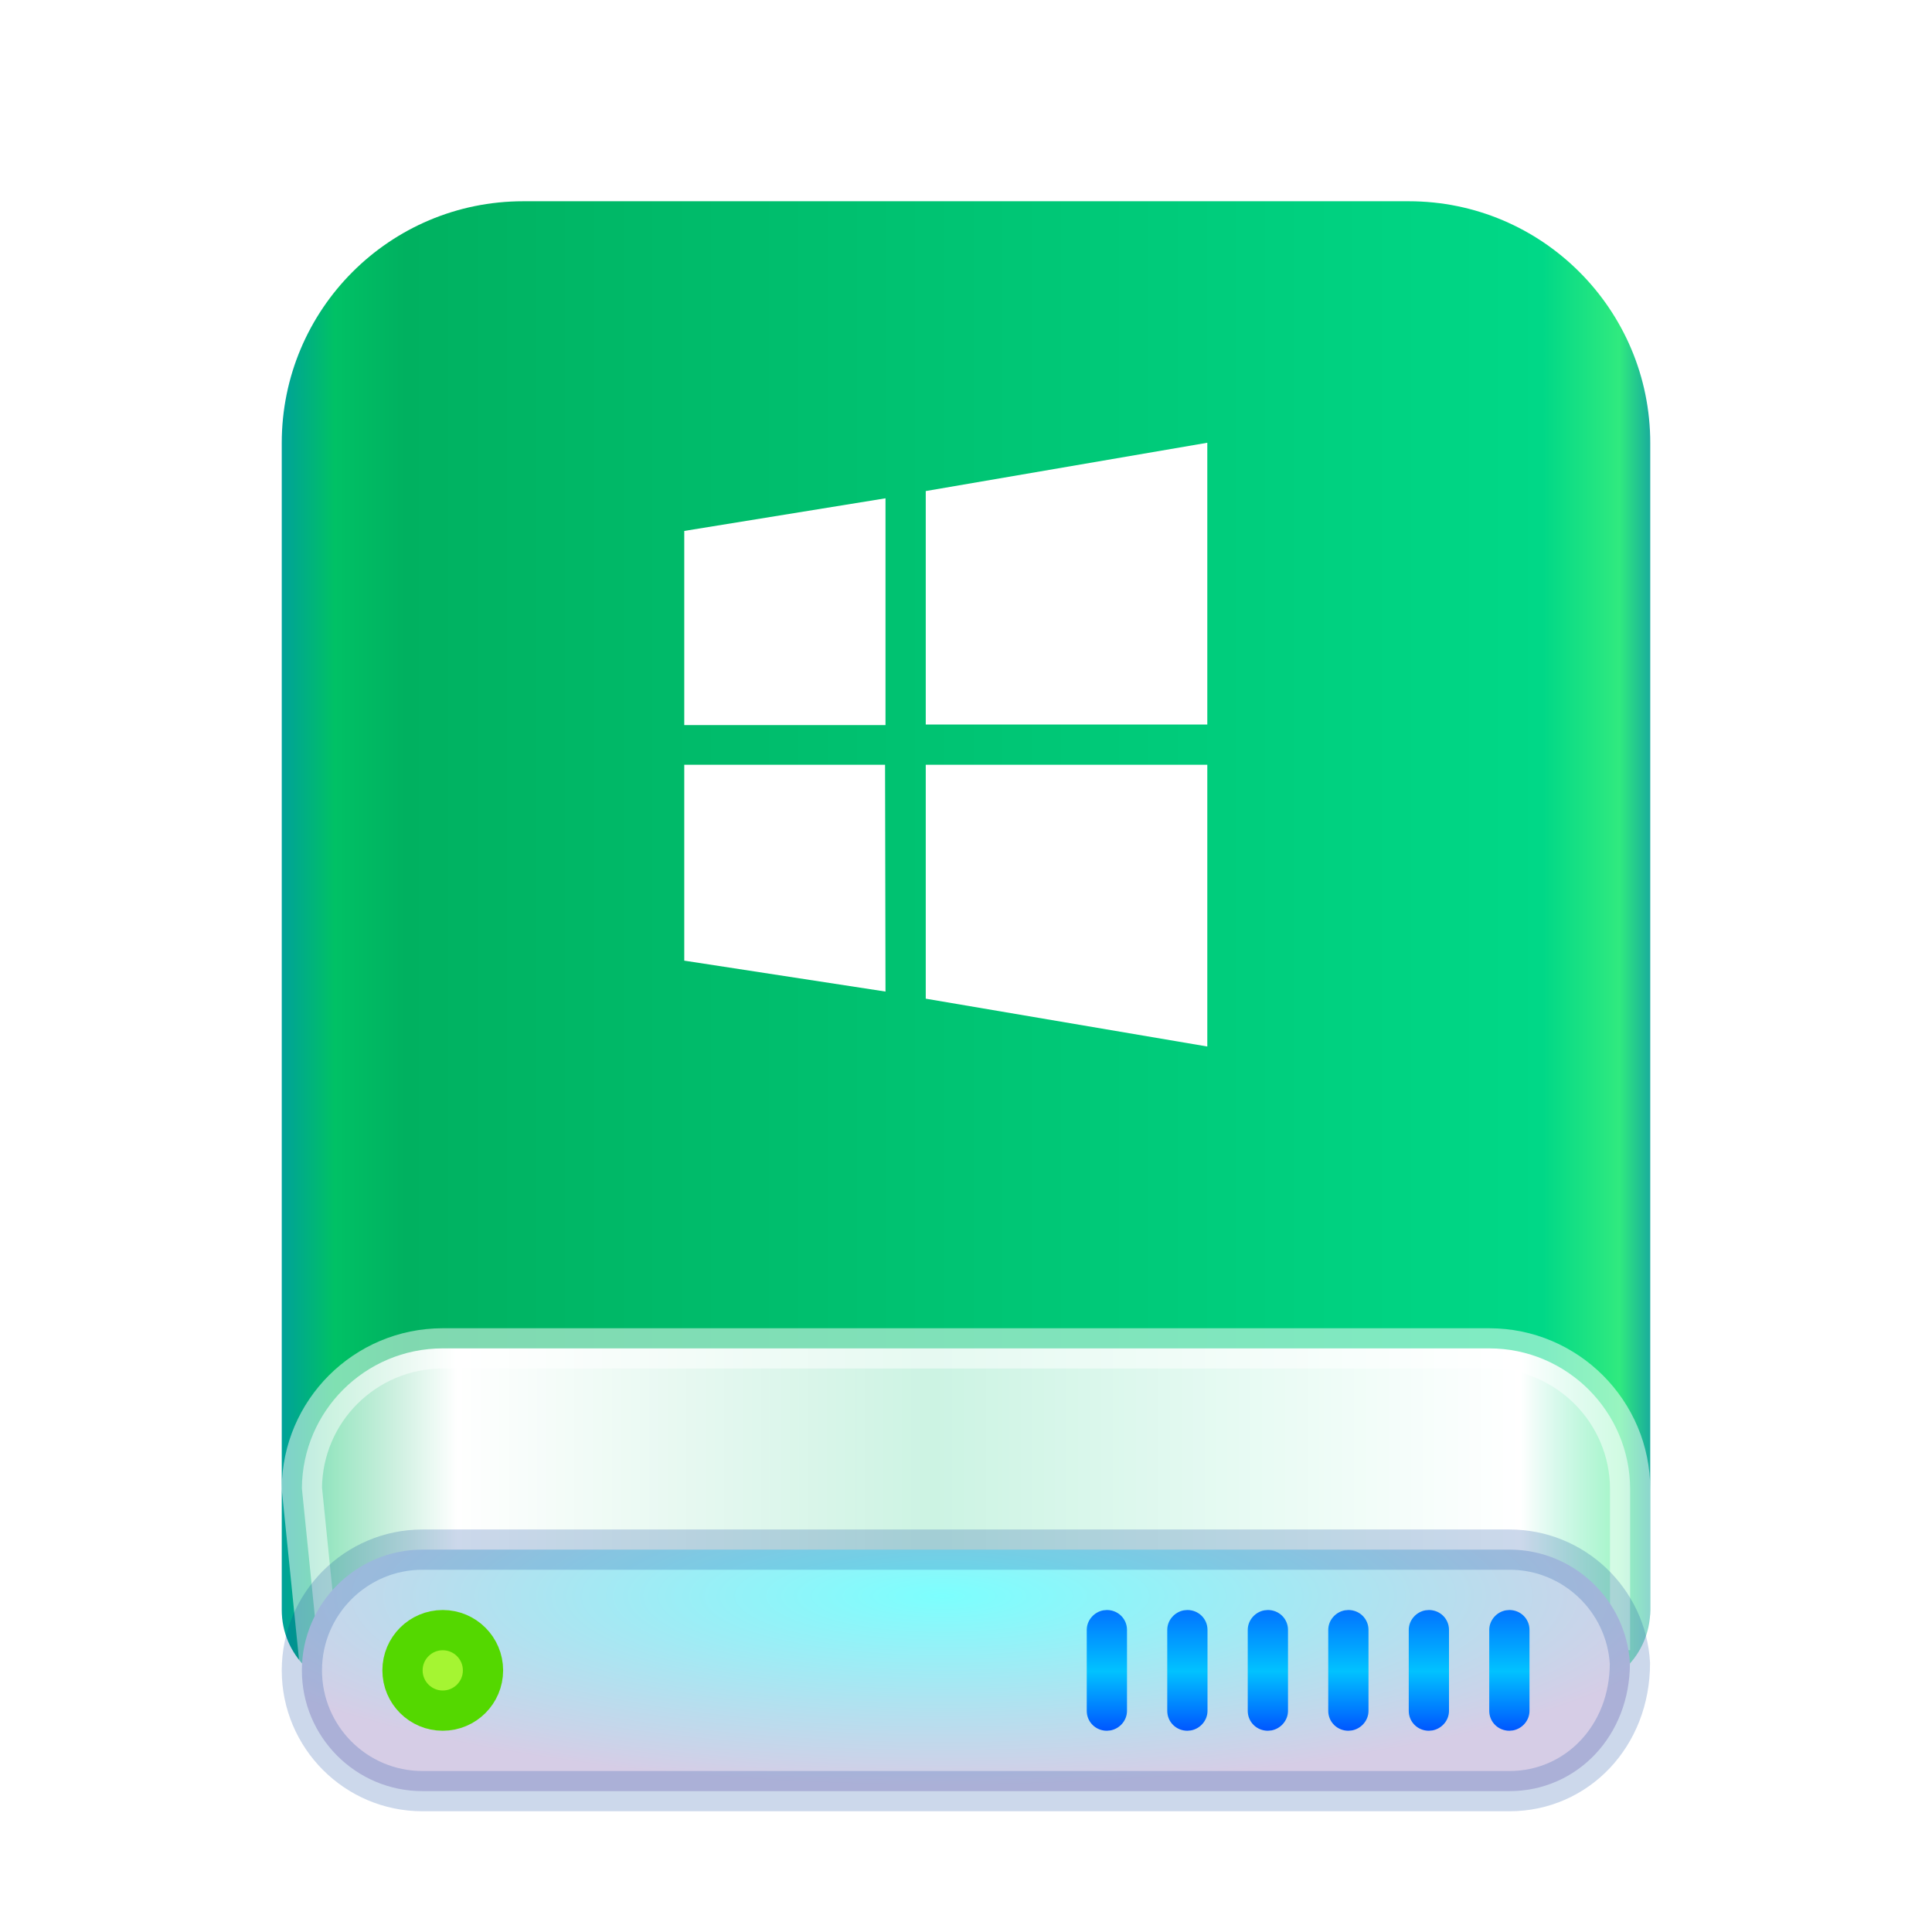 <?xml version="1.0" encoding="UTF-8"?>
<svg width="48px" height="48px" viewBox="0 0 48 48" version="1.1" xmlns="http://www.w3.org/2000/svg" xmlns:xlink="http://www.w3.org/1999/xlink">
    <title>drive-harddisk-Windows-48px</title>
    <defs>
        <filter x="-19.1%" y="-16.2%" width="138.2%" height="132.5%" filterUnits="objectBoundingBox" id="filter-1">
            <feOffset dx="0" dy="1" in="SourceAlpha" result="shadowOffsetOuter1"></feOffset>
            <feGaussianBlur stdDeviation="1" in="shadowOffsetOuter1" result="shadowBlurOuter1"></feGaussianBlur>
            <feColorMatrix values="0 0 0 0 0   0 0 0 0 0   0 0 0 0 0  0 0 0 0.2 0" type="matrix" in="shadowBlurOuter1" result="shadowMatrixOuter1"></feColorMatrix>
            <feMerge>
                <feMergeNode in="shadowMatrixOuter1"></feMergeNode>
                <feMergeNode in="SourceGraphic"></feMergeNode>
            </feMerge>
        </filter>
        <linearGradient x1="102.549%" y1="57.682%" x2="-2.652%" y2="57.682%" id="linearGradient-2">
            <stop stop-color="#0067BC" offset="0%"></stop>
            <stop stop-color="#30EA7F" offset="4.571%"></stop>
            <stop stop-color="#00D887" offset="9.931%"></stop>
            <stop stop-color="#00B160" offset="88.945%"></stop>
            <stop stop-color="#00C165" offset="93.793%"></stop>
            <stop stop-color="#008CBD" offset="100%"></stop>
        </linearGradient>
        <linearGradient x1="100%" y1="56.43%" x2="0%" y2="56.43%" id="linearGradient-3">
            <stop stop-color="#FFFFFF" stop-opacity="0.5" offset="0%"></stop>
            <stop stop-color="#FFFFFF" offset="8.389%"></stop>
            <stop stop-color="#FFFFFF" stop-opacity="0.8" offset="52.356%"></stop>
            <stop stop-color="#FFFFFF" offset="88.168%"></stop>
            <stop stop-color="#FFFFFF" stop-opacity="0.5" offset="100%"></stop>
        </linearGradient>
        <radialGradient cx="48.239%" cy="19.103%" fx="48.239%" fy="19.103%" r="78.654%" gradientTransform="translate(0.482,0.191),scale(0.206,1),rotate(90),scale(1,3.581),translate(-0.482,-0.191)" id="radialGradient-4">
            <stop stop-color="#7CFFFE" offset="0%"></stop>
            <stop stop-color="#D6CDE6" offset="100%"></stop>
        </radialGradient>
        <linearGradient x1="50%" y1="0%" x2="50%" y2="100%" id="linearGradient-5">
            <stop stop-color="#0174FF" offset="0%"></stop>
            <stop stop-color="#01C2FF" offset="50.85%"></stop>
            <stop stop-color="#0056FF" offset="100%"></stop>
        </linearGradient>
    </defs>
    <g id="drive-harddisk-Windows-48px" stroke="none" stroke-width="1" fill="none" fill-rule="evenodd">
        <g id="drive-harddisk-48px">
            <g id="Group-2" filter="url(#filter-1)" transform="translate(7, 4)">
                <path d="M0,6.006 C0,2.689 2.682,0 6,0 L28,0 C31.314,0 34,2.691 34,6.006 L34,34.998 C34,36.103 33.108,37 32,37 L2,37 C0.895,37 0,36.104 0,34.998 L0,6.006 Z" id="Rectangle-1" fill="url(#linearGradient-2)"></path>
                <path d="M30,28.5 L4,28.5 C3.034,28.5 2.159,28.892 1.525,29.525 C0.897,30.153 0.507,31.019 0.5,31.975 L0.958,36.493 L33.5,35.998 L33.5,32 C33.5,31.036 33.107,30.161 32.473,29.526 C31.839,28.893 30.965,28.5 30,28.5 Z" id="Rectangle-3" stroke-opacity="0.5" stroke="#FFFFFF" fill="url(#linearGradient-3)"></path>
                <path d="M30.505,33.5 L3.495,33.5 C2.67,33.5 1.921,33.837 1.378,34.38 C0.836,34.923 0.5,35.672 0.5,36.5 C0.5,37.327 0.836,38.078 1.378,38.621 C1.92,39.164 2.668,39.5 3.495,39.5 L30.505,39.5 C31.336,39.5 32.09,39.158 32.631,38.585 C33.167,38.018 33.494,37.228 33.495,36.323 C33.449,35.536 33.1,34.83 32.562,34.321 C32.026,33.813 31.302,33.5 30.505,33.5 Z" id="Rectangle-1" stroke-opacity="0.2" stroke="#003D9C" fill="url(#radialGradient-4)"></path>
                <g id="Group" transform="translate(19.5, 35)" fill="url(#linearGradient-5)">
                    <path d="M11,0 C11.276,0 11.5,0.216 11.5,0.495 L11.5,2.505 C11.5,2.748 11.317,2.95 11.088,2.992 L11,3 C10.724,3 10.5,2.784 10.5,2.505 L10.5,0.495 C10.5,0.252 10.683,0.05 10.912,0.008 L11,0 Z M9,0 C9.276,0 9.5,0.216 9.5,0.495 L9.5,2.505 C9.5,2.748 9.317,2.95 9.088,2.992 L9,3 C8.724,3 8.5,2.784 8.5,2.505 L8.5,0.495 C8.5,0.252 8.683,0.05 8.912,0.008 L9,0 Z M7,0 C7.276,0 7.5,0.216 7.5,0.495 L7.5,2.505 C7.5,2.748 7.317,2.95 7.088,2.992 L7,3 C6.724,3 6.5,2.784 6.5,2.505 L6.5,0.495 C6.5,0.252 6.683,0.05 6.912,0.008 L7,0 Z M5,0 C5.276,0 5.5,0.216 5.5,0.495 L5.5,2.505 C5.5,2.748 5.317,2.95 5.088,2.992 L5,3 C4.724,3 4.5,2.784 4.5,2.505 L4.5,0.495 C4.5,0.252 4.683,0.05 4.912,0.008 L5,0 Z M3,0 C3.276,0 3.5,0.216 3.5,0.495 L3.5,2.505 C3.5,2.748 3.317,2.95 3.088,2.992 L3,3 C2.724,3 2.5,2.784 2.5,2.505 L2.5,0.495 C2.5,0.252 2.683,0.05 2.912,0.008 L3,0 Z M1,0 C1.276,0 1.5,0.216 1.5,0.495 L1.5,2.505 C1.5,2.748 1.317,2.95 1.088,2.992 L1,3 C0.724,3 0.5,2.784 0.5,2.505 L0.5,0.495 C0.5,0.252 0.683,0.05 0.912,0.008 L1,0 Z" id="Combined-Shape"></path>
                </g>
                <path d="M4,35.5 C3.724,35.5 3.474,35.612 3.293,35.793 C3.112,35.974 3,36.224 3,36.5 C3,36.776 3.112,37.026 3.293,37.207 C3.474,37.388 3.724,37.5 4,37.5 C4.276,37.5 4.526,37.388 4.707,37.207 C4.888,37.026 5,36.776 5,36.5 C5,36.224 4.888,35.974 4.707,35.793 C4.526,35.612 4.276,35.5 4,35.5 Z" id="Oval" stroke="#54D800" fill="#A5F532"></path>
            </g>
        </g>
        <path d="M29.995,14.5 L29.995,11 L23,12.2 L23,18 L29.995,18 L29.995,14.5 Z M17,13.191 L17,18.015 L22,18.015 L22,12.38 L17,13.191 Z M23,19 L23,24.812 L29.995,26 L29.995,19 L23,19 Z M17,19 L17,23.867 L22,24.635 L21.989,19 L17,19 Z" id="Page-1" fill="#FFFFFF"></path>
    </g>
</svg>